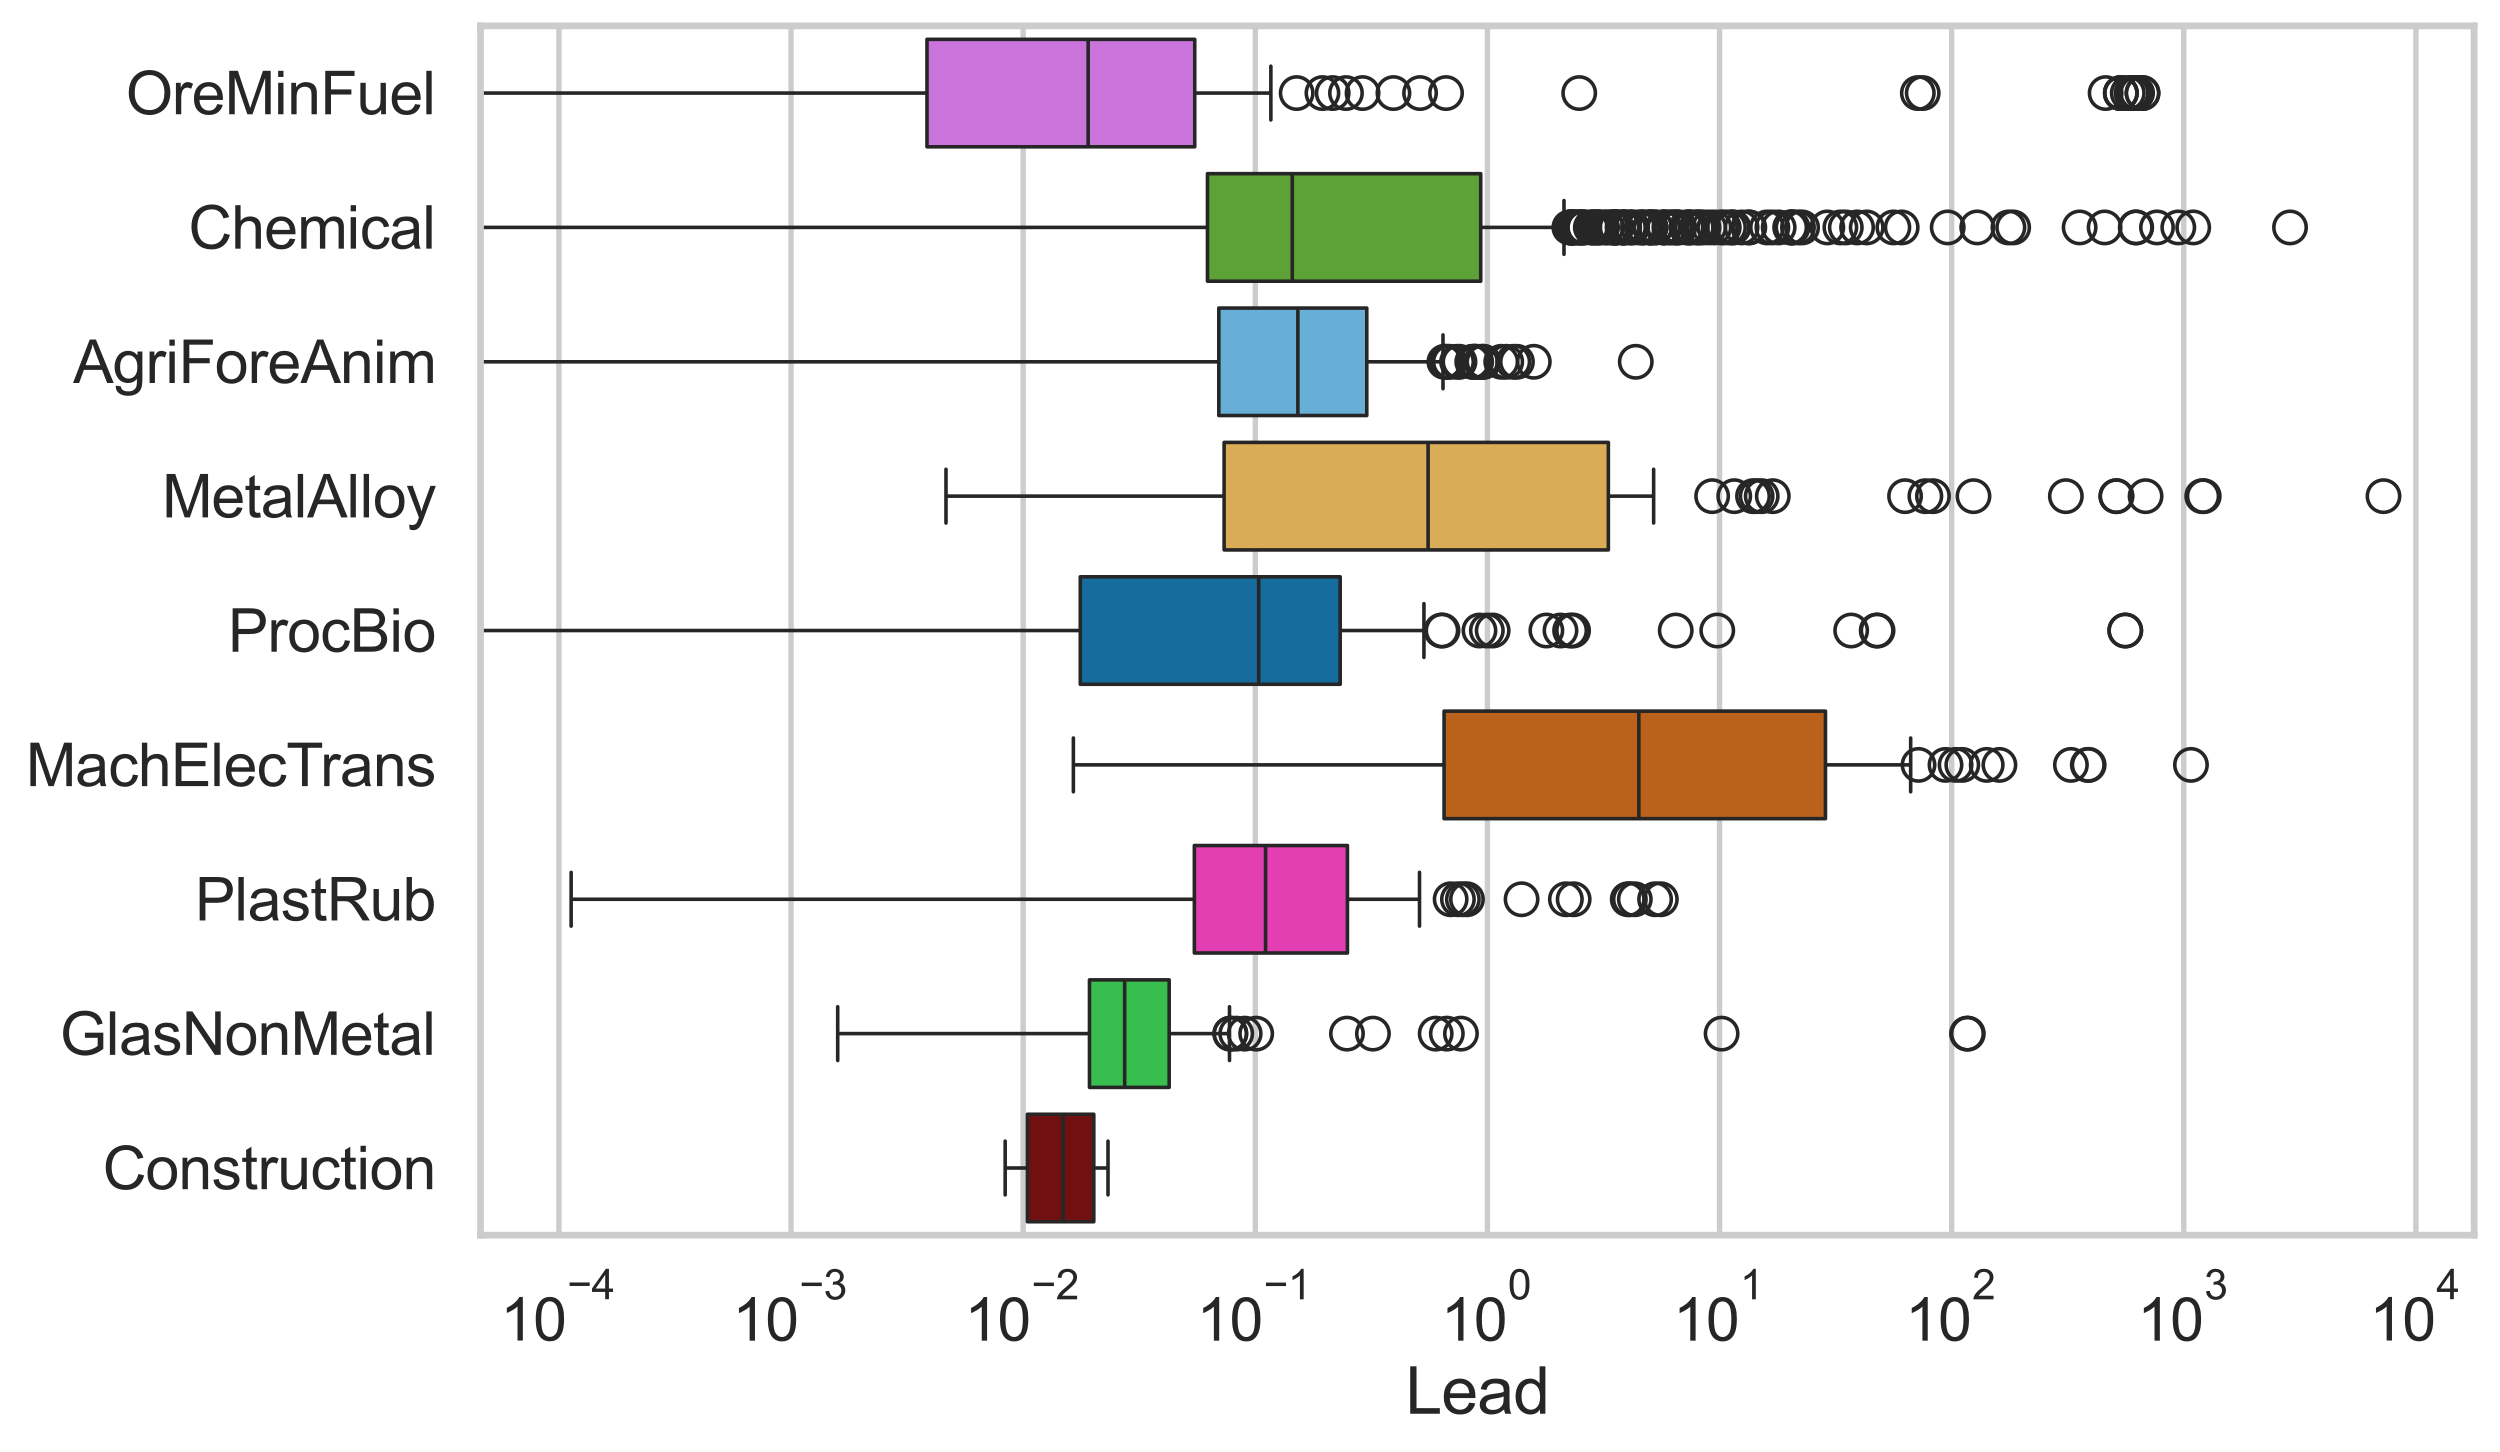 <?xml version="1.0" encoding="utf-8" standalone="no"?>
<!DOCTYPE svg PUBLIC "-//W3C//DTD SVG 1.1//EN"
  "http://www.w3.org/Graphics/SVG/1.1/DTD/svg11.dtd">
<svg xmlns:xlink="http://www.w3.org/1999/xlink" width="695.577pt" height="404.121pt" viewBox="0 0 695.577 404.121" xmlns="http://www.w3.org/2000/svg" version="1.1">
 <defs>
  <style type="text/css">*{stroke-linejoin: round; stroke-linecap: butt}</style>
 </defs>
 <g id="figure_1">
  <g id="patch_1">
   <path d="M 0 404.121 
L 695.577 404.121 
L 695.577 0 
L 0 0 
z
" style="fill: #ffffff"/>
  </g>
  <g id="axes_1">
   <g id="patch_2">
    <path d="M 133.697 343.665 
L 688.377 343.665 
L 688.377 7.2 
L 133.697 7.2 
z
" style="fill: #ffffff"/>
   </g>
   <g id="matplotlib.axis_1">
    <g id="xtick_1">
     <g id="line2d_1">
      <path d="M 155.511 343.665 
L 155.511 7.2 
" clip-path="url(#p572ec4cbad)" style="fill: none; stroke: #cccccc; stroke-width: 1.5; stroke-linecap: round"/>
     </g>
     <g id="text_1">
      <!-- $\mathdefault{10^{-4}}$ -->
      <g style="fill: #262626" transform="translate(139.176 373.015) scale(0.165 -0.165)">
       <defs>
        <path id="ArialMT-31" d="M 2384 0 
L 1822 0 
L 1822 3584 
Q 1619 3391 1289 3197 
Q 959 3003 697 2906 
L 697 3450 
Q 1169 3672 1522 3987 
Q 1875 4303 2022 4600 
L 2384 4600 
L 2384 0 
z
" transform="scale(0.016)"/>
        <path id="ArialMT-30" d="M 266 2259 
Q 266 3072 433 3567 
Q 600 4063 929 4331 
Q 1259 4600 1759 4600 
Q 2128 4600 2406 4451 
Q 2684 4303 2865 4023 
Q 3047 3744 3150 3342 
Q 3253 2941 3253 2259 
Q 3253 1453 3087 958 
Q 2922 463 2592 192 
Q 2263 -78 1759 -78 
Q 1097 -78 719 397 
Q 266 969 266 2259 
z
M 844 2259 
Q 844 1131 1108 757 
Q 1372 384 1759 384 
Q 2147 384 2411 759 
Q 2675 1134 2675 2259 
Q 2675 3391 2411 3762 
Q 2147 4134 1753 4134 
Q 1366 4134 1134 3806 
Q 844 3388 844 2259 
z
" transform="scale(0.016)"/>
        <path id="ArialMT-2212" d="M 3381 1997 
L 356 1997 
L 356 2522 
L 3381 2522 
L 3381 1997 
z
" transform="scale(0.016)"/>
        <path id="ArialMT-34" d="M 2069 0 
L 2069 1097 
L 81 1097 
L 81 1613 
L 2172 4581 
L 2631 4581 
L 2631 1613 
L 3250 1613 
L 3250 1097 
L 2631 1097 
L 2631 0 
L 2069 0 
z
M 2069 1613 
L 2069 3678 
L 634 1613 
L 2069 1613 
z
" transform="scale(0.016)"/>
       </defs>
       <use xlink:href="#ArialMT-31" transform="translate(0 0.202)"/>
       <use xlink:href="#ArialMT-30" transform="translate(55.615 0.202)"/>
       <use xlink:href="#ArialMT-2212" transform="translate(112.973 69.895) scale(0.7)"/>
       <use xlink:href="#ArialMT-34" transform="translate(153.852 69.895) scale(0.7)"/>
      </g>
     </g>
    </g>
    <g id="xtick_2">
     <g id="line2d_2">
      <path d="M 220.095 343.665 
L 220.095 7.2 
" clip-path="url(#p572ec4cbad)" style="fill: none; stroke: #cccccc; stroke-width: 1.5; stroke-linecap: round"/>
     </g>
     <g id="text_2">
      <!-- $\mathdefault{10^{-3}}$ -->
      <g style="fill: #262626" transform="translate(203.76 373.18) scale(0.165 -0.165)">
       <defs>
        <path id="ArialMT-33" d="M 269 1209 
L 831 1284 
Q 928 806 1161 595 
Q 1394 384 1728 384 
Q 2125 384 2398 659 
Q 2672 934 2672 1341 
Q 2672 1728 2419 1979 
Q 2166 2231 1775 2231 
Q 1616 2231 1378 2169 
L 1441 2663 
Q 1497 2656 1531 2656 
Q 1891 2656 2178 2843 
Q 2466 3031 2466 3422 
Q 2466 3731 2256 3934 
Q 2047 4138 1716 4138 
Q 1388 4138 1169 3931 
Q 950 3725 888 3313 
L 325 3413 
Q 428 3978 793 4289 
Q 1159 4600 1703 4600 
Q 2078 4600 2393 4439 
Q 2709 4278 2876 4000 
Q 3044 3722 3044 3409 
Q 3044 3113 2884 2869 
Q 2725 2625 2413 2481 
Q 2819 2388 3044 2092 
Q 3269 1797 3269 1353 
Q 3269 753 2831 336 
Q 2394 -81 1725 -81 
Q 1122 -81 723 278 
Q 325 638 269 1209 
z
" transform="scale(0.016)"/>
       </defs>
       <use xlink:href="#ArialMT-31" transform="translate(0 0.994)"/>
       <use xlink:href="#ArialMT-30" transform="translate(55.615 0.994)"/>
       <use xlink:href="#ArialMT-2212" transform="translate(112.973 70.688) scale(0.7)"/>
       <use xlink:href="#ArialMT-33" transform="translate(153.852 70.688) scale(0.7)"/>
      </g>
     </g>
    </g>
    <g id="xtick_3">
     <g id="line2d_3">
      <path d="M 284.678 343.665 
L 284.678 7.2 
" clip-path="url(#p572ec4cbad)" style="fill: none; stroke: #cccccc; stroke-width: 1.5; stroke-linecap: round"/>
     </g>
     <g id="text_3">
      <!-- $\mathdefault{10^{-2}}$ -->
      <g style="fill: #262626" transform="translate(268.343 373.18) scale(0.165 -0.165)">
       <defs>
        <path id="ArialMT-32" d="M 3222 541 
L 3222 0 
L 194 0 
Q 188 203 259 391 
Q 375 700 629 1000 
Q 884 1300 1366 1694 
Q 2113 2306 2375 2664 
Q 2638 3022 2638 3341 
Q 2638 3675 2398 3904 
Q 2159 4134 1775 4134 
Q 1369 4134 1125 3890 
Q 881 3647 878 3216 
L 300 3275 
Q 359 3922 746 4261 
Q 1134 4600 1788 4600 
Q 2447 4600 2831 4234 
Q 3216 3869 3216 3328 
Q 3216 3053 3103 2787 
Q 2991 2522 2730 2228 
Q 2469 1934 1863 1422 
Q 1356 997 1212 845 
Q 1069 694 975 541 
L 3222 541 
z
" transform="scale(0.016)"/>
       </defs>
       <use xlink:href="#ArialMT-31" transform="translate(0 0.994)"/>
       <use xlink:href="#ArialMT-30" transform="translate(55.615 0.994)"/>
       <use xlink:href="#ArialMT-2212" transform="translate(112.973 70.688) scale(0.7)"/>
       <use xlink:href="#ArialMT-32" transform="translate(153.852 70.688) scale(0.7)"/>
      </g>
     </g>
    </g>
    <g id="xtick_4">
     <g id="line2d_4">
      <path d="M 349.262 343.665 
L 349.262 7.2 
" clip-path="url(#p572ec4cbad)" style="fill: none; stroke: #cccccc; stroke-width: 1.5; stroke-linecap: round"/>
     </g>
     <g id="text_4">
      <!-- $\mathdefault{10^{-1}}$ -->
      <g style="fill: #262626" transform="translate(332.927 373.18) scale(0.165 -0.165)">
       <use xlink:href="#ArialMT-31" transform="translate(0 0.994)"/>
       <use xlink:href="#ArialMT-30" transform="translate(55.615 0.994)"/>
       <use xlink:href="#ArialMT-2212" transform="translate(112.973 70.688) scale(0.7)"/>
       <use xlink:href="#ArialMT-31" transform="translate(153.852 70.688) scale(0.7)"/>
      </g>
     </g>
    </g>
    <g id="xtick_5">
     <g id="line2d_5">
      <path d="M 413.845 343.665 
L 413.845 7.2 
" clip-path="url(#p572ec4cbad)" style="fill: none; stroke: #cccccc; stroke-width: 1.5; stroke-linecap: round"/>
     </g>
     <g id="text_5">
      <!-- $\mathdefault{10^{0}}$ -->
      <g style="fill: #262626" transform="translate(400.893 373.18) scale(0.165 -0.165)">
       <use xlink:href="#ArialMT-31" transform="translate(0 0.994)"/>
       <use xlink:href="#ArialMT-30" transform="translate(55.615 0.994)"/>
       <use xlink:href="#ArialMT-30" transform="translate(112.973 70.688) scale(0.7)"/>
      </g>
     </g>
    </g>
    <g id="xtick_6">
     <g id="line2d_6">
      <path d="M 478.429 343.665 
L 478.429 7.2 
" clip-path="url(#p572ec4cbad)" style="fill: none; stroke: #cccccc; stroke-width: 1.5; stroke-linecap: round"/>
     </g>
     <g id="text_6">
      <!-- $\mathdefault{10^{1}}$ -->
      <g style="fill: #262626" transform="translate(465.476 373.18) scale(0.165 -0.165)">
       <use xlink:href="#ArialMT-31" transform="translate(0 0.994)"/>
       <use xlink:href="#ArialMT-30" transform="translate(55.615 0.994)"/>
       <use xlink:href="#ArialMT-31" transform="translate(112.973 70.688) scale(0.7)"/>
      </g>
     </g>
    </g>
    <g id="xtick_7">
     <g id="line2d_7">
      <path d="M 543.013 343.665 
L 543.013 7.2 
" clip-path="url(#p572ec4cbad)" style="fill: none; stroke: #cccccc; stroke-width: 1.5; stroke-linecap: round"/>
     </g>
     <g id="text_7">
      <!-- $\mathdefault{10^{2}}$ -->
      <g style="fill: #262626" transform="translate(530.06 373.18) scale(0.165 -0.165)">
       <use xlink:href="#ArialMT-31" transform="translate(0 0.994)"/>
       <use xlink:href="#ArialMT-30" transform="translate(55.615 0.994)"/>
       <use xlink:href="#ArialMT-32" transform="translate(112.973 70.688) scale(0.7)"/>
      </g>
     </g>
    </g>
    <g id="xtick_8">
     <g id="line2d_8">
      <path d="M 607.596 343.665 
L 607.596 7.2 
" clip-path="url(#p572ec4cbad)" style="fill: none; stroke: #cccccc; stroke-width: 1.5; stroke-linecap: round"/>
     </g>
     <g id="text_8">
      <!-- $\mathdefault{10^{3}}$ -->
      <g style="fill: #262626" transform="translate(594.644 373.18) scale(0.165 -0.165)">
       <use xlink:href="#ArialMT-31" transform="translate(0 0.994)"/>
       <use xlink:href="#ArialMT-30" transform="translate(55.615 0.994)"/>
       <use xlink:href="#ArialMT-33" transform="translate(112.973 70.688) scale(0.7)"/>
      </g>
     </g>
    </g>
    <g id="xtick_9">
     <g id="line2d_9">
      <path d="M 672.18 343.665 
L 672.18 7.2 
" clip-path="url(#p572ec4cbad)" style="fill: none; stroke: #cccccc; stroke-width: 1.5; stroke-linecap: round"/>
     </g>
     <g id="text_9">
      <!-- $\mathdefault{10^{4}}$ -->
      <g style="fill: #262626" transform="translate(659.227 373.015) scale(0.165 -0.165)">
       <use xlink:href="#ArialMT-31" transform="translate(0 0.202)"/>
       <use xlink:href="#ArialMT-30" transform="translate(55.615 0.202)"/>
       <use xlink:href="#ArialMT-34" transform="translate(112.973 69.895) scale(0.7)"/>
      </g>
     </g>
    </g>
    <g id="xtick_10"/>
    <g id="xtick_11"/>
    <g id="xtick_12"/>
    <g id="xtick_13"/>
    <g id="xtick_14"/>
    <g id="xtick_15"/>
    <g id="xtick_16"/>
    <g id="xtick_17"/>
    <g id="xtick_18"/>
    <g id="xtick_19"/>
    <g id="xtick_20"/>
    <g id="xtick_21"/>
    <g id="xtick_22"/>
    <g id="xtick_23"/>
    <g id="xtick_24"/>
    <g id="xtick_25"/>
    <g id="xtick_26"/>
    <g id="xtick_27"/>
    <g id="xtick_28"/>
    <g id="xtick_29"/>
    <g id="xtick_30"/>
    <g id="xtick_31"/>
    <g id="xtick_32"/>
    <g id="xtick_33"/>
    <g id="xtick_34"/>
    <g id="xtick_35"/>
    <g id="xtick_36"/>
    <g id="xtick_37"/>
    <g id="xtick_38"/>
    <g id="xtick_39"/>
    <g id="xtick_40"/>
    <g id="xtick_41"/>
    <g id="xtick_42"/>
    <g id="xtick_43"/>
    <g id="xtick_44"/>
    <g id="xtick_45"/>
    <g id="xtick_46"/>
    <g id="xtick_47"/>
    <g id="xtick_48"/>
    <g id="xtick_49"/>
    <g id="xtick_50"/>
    <g id="xtick_51"/>
    <g id="xtick_52"/>
    <g id="xtick_53"/>
    <g id="xtick_54"/>
    <g id="xtick_55"/>
    <g id="xtick_56"/>
    <g id="xtick_57"/>
    <g id="xtick_58"/>
    <g id="xtick_59"/>
    <g id="xtick_60"/>
    <g id="xtick_61"/>
    <g id="xtick_62"/>
    <g id="xtick_63"/>
    <g id="xtick_64"/>
    <g id="xtick_65"/>
    <g id="xtick_66"/>
    <g id="xtick_67"/>
    <g id="xtick_68"/>
    <g id="xtick_69"/>
    <g id="xtick_70"/>
    <g id="xtick_71"/>
    <g id="xtick_72"/>
    <g id="xtick_73"/>
    <g id="xtick_74"/>
    <g id="xtick_75"/>
    <g id="xtick_76"/>
    <g id="xtick_77"/>
    <g id="xtick_78"/>
    <g id="text_10">
     <!-- Lead -->
     <g style="fill: #262626" transform="translate(391.018 393.344) scale(0.18 -0.18)">
      <defs>
       <path id="ArialMT-4c" d="M 469 0 
L 469 4581 
L 1075 4581 
L 1075 541 
L 3331 541 
L 3331 0 
L 469 0 
z
" transform="scale(0.016)"/>
       <path id="ArialMT-65" d="M 2694 1069 
L 3275 997 
Q 3138 488 2766 206 
Q 2394 -75 1816 -75 
Q 1088 -75 661 373 
Q 234 822 234 1631 
Q 234 2469 665 2931 
Q 1097 3394 1784 3394 
Q 2450 3394 2872 2941 
Q 3294 2488 3294 1666 
Q 3294 1616 3291 1516 
L 816 1516 
Q 847 969 1125 678 
Q 1403 388 1819 388 
Q 2128 388 2347 550 
Q 2566 713 2694 1069 
z
M 847 1978 
L 2700 1978 
Q 2663 2397 2488 2606 
Q 2219 2931 1791 2931 
Q 1403 2931 1139 2672 
Q 875 2413 847 1978 
z
" transform="scale(0.016)"/>
       <path id="ArialMT-61" d="M 2588 409 
Q 2275 144 1986 34 
Q 1697 -75 1366 -75 
Q 819 -75 525 192 
Q 231 459 231 875 
Q 231 1119 342 1320 
Q 453 1522 633 1644 
Q 813 1766 1038 1828 
Q 1203 1872 1538 1913 
Q 2219 1994 2541 2106 
Q 2544 2222 2544 2253 
Q 2544 2597 2384 2738 
Q 2169 2928 1744 2928 
Q 1347 2928 1158 2789 
Q 969 2650 878 2297 
L 328 2372 
Q 403 2725 575 2942 
Q 747 3159 1072 3276 
Q 1397 3394 1825 3394 
Q 2250 3394 2515 3294 
Q 2781 3194 2906 3042 
Q 3031 2891 3081 2659 
Q 3109 2516 3109 2141 
L 3109 1391 
Q 3109 606 3145 398 
Q 3181 191 3288 0 
L 2700 0 
Q 2613 175 2588 409 
z
M 2541 1666 
Q 2234 1541 1622 1453 
Q 1275 1403 1131 1340 
Q 988 1278 909 1158 
Q 831 1038 831 891 
Q 831 666 1001 516 
Q 1172 366 1500 366 
Q 1825 366 2078 508 
Q 2331 650 2450 897 
Q 2541 1088 2541 1459 
L 2541 1666 
z
" transform="scale(0.016)"/>
       <path id="ArialMT-64" d="M 2575 0 
L 2575 419 
Q 2259 -75 1647 -75 
Q 1250 -75 917 144 
Q 584 363 401 755 
Q 219 1147 219 1656 
Q 219 2153 384 2558 
Q 550 2963 881 3178 
Q 1213 3394 1622 3394 
Q 1922 3394 2156 3267 
Q 2391 3141 2538 2938 
L 2538 4581 
L 3097 4581 
L 3097 0 
L 2575 0 
z
M 797 1656 
Q 797 1019 1065 703 
Q 1334 388 1700 388 
Q 2069 388 2326 689 
Q 2584 991 2584 1609 
Q 2584 2291 2321 2609 
Q 2059 2928 1675 2928 
Q 1300 2928 1048 2622 
Q 797 2316 797 1656 
z
" transform="scale(0.016)"/>
      </defs>
      <use xlink:href="#ArialMT-4c"/>
      <use xlink:href="#ArialMT-65" transform="translate(55.615 0)"/>
      <use xlink:href="#ArialMT-61" transform="translate(111.23 0)"/>
      <use xlink:href="#ArialMT-64" transform="translate(166.846 0)"/>
     </g>
    </g>
   </g>
   <g id="matplotlib.axis_2">
    <g id="ytick_1">
     <g id="text_11">
      <!-- OreMinFuel -->
      <g style="fill: #262626" transform="translate(35.013 31.798) scale(0.165 -0.165)">
       <defs>
        <path id="ArialMT-4f" d="M 309 2231 
Q 309 3372 921 4017 
Q 1534 4663 2503 4663 
Q 3138 4663 3647 4359 
Q 4156 4056 4423 3514 
Q 4691 2972 4691 2284 
Q 4691 1588 4409 1038 
Q 4128 488 3612 205 
Q 3097 -78 2500 -78 
Q 1853 -78 1343 234 
Q 834 547 571 1087 
Q 309 1628 309 2231 
z
M 934 2222 
Q 934 1394 1379 917 
Q 1825 441 2497 441 
Q 3181 441 3623 922 
Q 4066 1403 4066 2288 
Q 4066 2847 3877 3264 
Q 3688 3681 3323 3911 
Q 2959 4141 2506 4141 
Q 1863 4141 1398 3698 
Q 934 3256 934 2222 
z
" transform="scale(0.016)"/>
        <path id="ArialMT-72" d="M 416 0 
L 416 3319 
L 922 3319 
L 922 2816 
Q 1116 3169 1280 3281 
Q 1444 3394 1641 3394 
Q 1925 3394 2219 3213 
L 2025 2691 
Q 1819 2813 1613 2813 
Q 1428 2813 1281 2702 
Q 1134 2591 1072 2394 
Q 978 2094 978 1738 
L 978 0 
L 416 0 
z
" transform="scale(0.016)"/>
        <path id="ArialMT-4d" d="M 475 0 
L 475 4581 
L 1388 4581 
L 2472 1338 
Q 2622 884 2691 659 
Q 2769 909 2934 1394 
L 4031 4581 
L 4847 4581 
L 4847 0 
L 4263 0 
L 4263 3834 
L 2931 0 
L 2384 0 
L 1059 3900 
L 1059 0 
L 475 0 
z
" transform="scale(0.016)"/>
        <path id="ArialMT-69" d="M 425 3934 
L 425 4581 
L 988 4581 
L 988 3934 
L 425 3934 
z
M 425 0 
L 425 3319 
L 988 3319 
L 988 0 
L 425 0 
z
" transform="scale(0.016)"/>
        <path id="ArialMT-6e" d="M 422 0 
L 422 3319 
L 928 3319 
L 928 2847 
Q 1294 3394 1984 3394 
Q 2284 3394 2536 3286 
Q 2788 3178 2913 3003 
Q 3038 2828 3088 2588 
Q 3119 2431 3119 2041 
L 3119 0 
L 2556 0 
L 2556 2019 
Q 2556 2363 2490 2533 
Q 2425 2703 2258 2804 
Q 2091 2906 1866 2906 
Q 1506 2906 1245 2678 
Q 984 2450 984 1813 
L 984 0 
L 422 0 
z
" transform="scale(0.016)"/>
        <path id="ArialMT-46" d="M 525 0 
L 525 4581 
L 3616 4581 
L 3616 4041 
L 1131 4041 
L 1131 2622 
L 3281 2622 
L 3281 2081 
L 1131 2081 
L 1131 0 
L 525 0 
z
" transform="scale(0.016)"/>
        <path id="ArialMT-75" d="M 2597 0 
L 2597 488 
Q 2209 -75 1544 -75 
Q 1250 -75 995 37 
Q 741 150 617 320 
Q 494 491 444 738 
Q 409 903 409 1263 
L 409 3319 
L 972 3319 
L 972 1478 
Q 972 1038 1006 884 
Q 1059 663 1231 536 
Q 1403 409 1656 409 
Q 1909 409 2131 539 
Q 2353 669 2445 892 
Q 2538 1116 2538 1541 
L 2538 3319 
L 3100 3319 
L 3100 0 
L 2597 0 
z
" transform="scale(0.016)"/>
        <path id="ArialMT-6c" d="M 409 0 
L 409 4581 
L 972 4581 
L 972 0 
L 409 0 
z
" transform="scale(0.016)"/>
       </defs>
       <use xlink:href="#ArialMT-4f"/>
       <use xlink:href="#ArialMT-72" transform="translate(77.783 0)"/>
       <use xlink:href="#ArialMT-65" transform="translate(111.084 0)"/>
       <use xlink:href="#ArialMT-4d" transform="translate(166.699 0)"/>
       <use xlink:href="#ArialMT-69" transform="translate(250 0)"/>
       <use xlink:href="#ArialMT-6e" transform="translate(272.217 0)"/>
       <use xlink:href="#ArialMT-46" transform="translate(327.832 0)"/>
       <use xlink:href="#ArialMT-75" transform="translate(388.916 0)"/>
       <use xlink:href="#ArialMT-65" transform="translate(444.531 0)"/>
       <use xlink:href="#ArialMT-6c" transform="translate(500.146 0)"/>
      </g>
     </g>
    </g>
    <g id="ytick_2">
     <g id="text_12">
      <!-- Chemical -->
      <g style="fill: #262626" transform="translate(52.428 69.183) scale(0.165 -0.165)">
       <defs>
        <path id="ArialMT-43" d="M 3763 1606 
L 4369 1453 
Q 4178 706 3683 314 
Q 3188 -78 2472 -78 
Q 1731 -78 1267 223 
Q 803 525 561 1097 
Q 319 1669 319 2325 
Q 319 3041 592 3573 
Q 866 4106 1370 4382 
Q 1875 4659 2481 4659 
Q 3169 4659 3637 4309 
Q 4106 3959 4291 3325 
L 3694 3184 
Q 3534 3684 3231 3912 
Q 2928 4141 2469 4141 
Q 1941 4141 1586 3887 
Q 1231 3634 1087 3207 
Q 944 2781 944 2328 
Q 944 1744 1114 1308 
Q 1284 872 1643 656 
Q 2003 441 2422 441 
Q 2931 441 3284 734 
Q 3638 1028 3763 1606 
z
" transform="scale(0.016)"/>
        <path id="ArialMT-68" d="M 422 0 
L 422 4581 
L 984 4581 
L 984 2938 
Q 1378 3394 1978 3394 
Q 2347 3394 2619 3248 
Q 2891 3103 3008 2847 
Q 3125 2591 3125 2103 
L 3125 0 
L 2563 0 
L 2563 2103 
Q 2563 2525 2380 2717 
Q 2197 2909 1863 2909 
Q 1613 2909 1392 2779 
Q 1172 2650 1078 2428 
Q 984 2206 984 1816 
L 984 0 
L 422 0 
z
" transform="scale(0.016)"/>
        <path id="ArialMT-6d" d="M 422 0 
L 422 3319 
L 925 3319 
L 925 2853 
Q 1081 3097 1340 3245 
Q 1600 3394 1931 3394 
Q 2300 3394 2536 3241 
Q 2772 3088 2869 2813 
Q 3263 3394 3894 3394 
Q 4388 3394 4653 3120 
Q 4919 2847 4919 2278 
L 4919 0 
L 4359 0 
L 4359 2091 
Q 4359 2428 4304 2576 
Q 4250 2725 4106 2815 
Q 3963 2906 3769 2906 
Q 3419 2906 3187 2673 
Q 2956 2441 2956 1928 
L 2956 0 
L 2394 0 
L 2394 2156 
Q 2394 2531 2256 2718 
Q 2119 2906 1806 2906 
Q 1569 2906 1367 2781 
Q 1166 2656 1075 2415 
Q 984 2175 984 1722 
L 984 0 
L 422 0 
z
" transform="scale(0.016)"/>
        <path id="ArialMT-63" d="M 2588 1216 
L 3141 1144 
Q 3050 572 2676 248 
Q 2303 -75 1759 -75 
Q 1078 -75 664 370 
Q 250 816 250 1647 
Q 250 2184 428 2587 
Q 606 2991 970 3192 
Q 1334 3394 1763 3394 
Q 2303 3394 2647 3120 
Q 2991 2847 3088 2344 
L 2541 2259 
Q 2463 2594 2264 2762 
Q 2066 2931 1784 2931 
Q 1359 2931 1093 2626 
Q 828 2322 828 1663 
Q 828 994 1084 691 
Q 1341 388 1753 388 
Q 2084 388 2306 591 
Q 2528 794 2588 1216 
z
" transform="scale(0.016)"/>
       </defs>
       <use xlink:href="#ArialMT-43"/>
       <use xlink:href="#ArialMT-68" transform="translate(72.217 0)"/>
       <use xlink:href="#ArialMT-65" transform="translate(127.832 0)"/>
       <use xlink:href="#ArialMT-6d" transform="translate(183.447 0)"/>
       <use xlink:href="#ArialMT-69" transform="translate(266.748 0)"/>
       <use xlink:href="#ArialMT-63" transform="translate(288.965 0)"/>
       <use xlink:href="#ArialMT-61" transform="translate(338.965 0)"/>
       <use xlink:href="#ArialMT-6c" transform="translate(394.58 0)"/>
      </g>
     </g>
    </g>
    <g id="ytick_3">
     <g id="text_13">
      <!-- AgriForeAnim -->
      <g style="fill: #262626" transform="translate(20.341 106.568) scale(0.165 -0.165)">
       <defs>
        <path id="ArialMT-41" d="M -9 0 
L 1750 4581 
L 2403 4581 
L 4278 0 
L 3588 0 
L 3053 1388 
L 1138 1388 
L 634 0 
L -9 0 
z
M 1313 1881 
L 2866 1881 
L 2388 3150 
Q 2169 3728 2063 4100 
Q 1975 3659 1816 3225 
L 1313 1881 
z
" transform="scale(0.016)"/>
        <path id="ArialMT-67" d="M 319 -275 
L 866 -356 
Q 900 -609 1056 -725 
Q 1266 -881 1628 -881 
Q 2019 -881 2231 -725 
Q 2444 -569 2519 -288 
Q 2563 -116 2559 434 
Q 2191 0 1641 0 
Q 956 0 581 494 
Q 206 988 206 1678 
Q 206 2153 378 2554 
Q 550 2956 876 3175 
Q 1203 3394 1644 3394 
Q 2231 3394 2613 2919 
L 2613 3319 
L 3131 3319 
L 3131 450 
Q 3131 -325 2973 -648 
Q 2816 -972 2473 -1159 
Q 2131 -1347 1631 -1347 
Q 1038 -1347 672 -1080 
Q 306 -813 319 -275 
z
M 784 1719 
Q 784 1066 1043 766 
Q 1303 466 1694 466 
Q 2081 466 2343 764 
Q 2606 1063 2606 1700 
Q 2606 2309 2336 2618 
Q 2066 2928 1684 2928 
Q 1309 2928 1046 2623 
Q 784 2319 784 1719 
z
" transform="scale(0.016)"/>
        <path id="ArialMT-6f" d="M 213 1659 
Q 213 2581 725 3025 
Q 1153 3394 1769 3394 
Q 2453 3394 2887 2945 
Q 3322 2497 3322 1706 
Q 3322 1066 3130 698 
Q 2938 331 2570 128 
Q 2203 -75 1769 -75 
Q 1072 -75 642 372 
Q 213 819 213 1659 
z
M 791 1659 
Q 791 1022 1069 705 
Q 1347 388 1769 388 
Q 2188 388 2466 706 
Q 2744 1025 2744 1678 
Q 2744 2294 2464 2611 
Q 2184 2928 1769 2928 
Q 1347 2928 1069 2612 
Q 791 2297 791 1659 
z
" transform="scale(0.016)"/>
       </defs>
       <use xlink:href="#ArialMT-41"/>
       <use xlink:href="#ArialMT-67" transform="translate(66.699 0)"/>
       <use xlink:href="#ArialMT-72" transform="translate(122.314 0)"/>
       <use xlink:href="#ArialMT-69" transform="translate(155.615 0)"/>
       <use xlink:href="#ArialMT-46" transform="translate(177.832 0)"/>
       <use xlink:href="#ArialMT-6f" transform="translate(238.916 0)"/>
       <use xlink:href="#ArialMT-72" transform="translate(294.531 0)"/>
       <use xlink:href="#ArialMT-65" transform="translate(327.832 0)"/>
       <use xlink:href="#ArialMT-41" transform="translate(383.447 0)"/>
       <use xlink:href="#ArialMT-6e" transform="translate(450.146 0)"/>
       <use xlink:href="#ArialMT-69" transform="translate(505.762 0)"/>
       <use xlink:href="#ArialMT-6d" transform="translate(527.979 0)"/>
      </g>
     </g>
    </g>
    <g id="ytick_4">
     <g id="text_14">
      <!-- MetalAlloy -->
      <g style="fill: #262626" transform="translate(45.088 143.953) scale(0.165 -0.165)">
       <defs>
        <path id="ArialMT-74" d="M 1650 503 
L 1731 6 
Q 1494 -44 1306 -44 
Q 1000 -44 831 53 
Q 663 150 594 308 
Q 525 466 525 972 
L 525 2881 
L 113 2881 
L 113 3319 
L 525 3319 
L 525 4141 
L 1084 4478 
L 1084 3319 
L 1650 3319 
L 1650 2881 
L 1084 2881 
L 1084 941 
Q 1084 700 1114 631 
Q 1144 563 1211 522 
Q 1278 481 1403 481 
Q 1497 481 1650 503 
z
" transform="scale(0.016)"/>
        <path id="ArialMT-79" d="M 397 -1278 
L 334 -750 
Q 519 -800 656 -800 
Q 844 -800 956 -737 
Q 1069 -675 1141 -563 
Q 1194 -478 1313 -144 
Q 1328 -97 1363 -6 
L 103 3319 
L 709 3319 
L 1400 1397 
Q 1534 1031 1641 628 
Q 1738 1016 1872 1384 
L 2581 3319 
L 3144 3319 
L 1881 -56 
Q 1678 -603 1566 -809 
Q 1416 -1088 1222 -1217 
Q 1028 -1347 759 -1347 
Q 597 -1347 397 -1278 
z
" transform="scale(0.016)"/>
       </defs>
       <use xlink:href="#ArialMT-4d"/>
       <use xlink:href="#ArialMT-65" transform="translate(83.301 0)"/>
       <use xlink:href="#ArialMT-74" transform="translate(138.916 0)"/>
       <use xlink:href="#ArialMT-61" transform="translate(166.699 0)"/>
       <use xlink:href="#ArialMT-6c" transform="translate(222.314 0)"/>
       <use xlink:href="#ArialMT-41" transform="translate(244.531 0)"/>
       <use xlink:href="#ArialMT-6c" transform="translate(311.23 0)"/>
       <use xlink:href="#ArialMT-6c" transform="translate(333.447 0)"/>
       <use xlink:href="#ArialMT-6f" transform="translate(355.664 0)"/>
       <use xlink:href="#ArialMT-79" transform="translate(411.279 0)"/>
      </g>
     </g>
    </g>
    <g id="ytick_5">
     <g id="text_15">
      <!-- ProcBio -->
      <g style="fill: #262626" transform="translate(63.424 181.337) scale(0.165 -0.165)">
       <defs>
        <path id="ArialMT-50" d="M 494 0 
L 494 4581 
L 2222 4581 
Q 2678 4581 2919 4538 
Q 3256 4481 3484 4323 
Q 3713 4166 3852 3881 
Q 3991 3597 3991 3256 
Q 3991 2672 3619 2267 
Q 3247 1863 2275 1863 
L 1100 1863 
L 1100 0 
L 494 0 
z
M 1100 2403 
L 2284 2403 
Q 2872 2403 3119 2622 
Q 3366 2841 3366 3238 
Q 3366 3525 3220 3729 
Q 3075 3934 2838 4000 
Q 2684 4041 2272 4041 
L 1100 4041 
L 1100 2403 
z
" transform="scale(0.016)"/>
        <path id="ArialMT-42" d="M 469 0 
L 469 4581 
L 2188 4581 
Q 2713 4581 3030 4442 
Q 3347 4303 3526 4014 
Q 3706 3725 3706 3409 
Q 3706 3116 3547 2856 
Q 3388 2597 3066 2438 
Q 3481 2316 3704 2022 
Q 3928 1728 3928 1328 
Q 3928 1006 3792 729 
Q 3656 453 3456 303 
Q 3256 153 2954 76 
Q 2653 0 2216 0 
L 469 0 
z
M 1075 2656 
L 2066 2656 
Q 2469 2656 2644 2709 
Q 2875 2778 2992 2937 
Q 3109 3097 3109 3338 
Q 3109 3566 3000 3739 
Q 2891 3913 2687 3977 
Q 2484 4041 1991 4041 
L 1075 4041 
L 1075 2656 
z
M 1075 541 
L 2216 541 
Q 2509 541 2628 563 
Q 2838 600 2978 687 
Q 3119 775 3209 942 
Q 3300 1109 3300 1328 
Q 3300 1584 3169 1773 
Q 3038 1963 2805 2039 
Q 2572 2116 2134 2116 
L 1075 2116 
L 1075 541 
z
" transform="scale(0.016)"/>
       </defs>
       <use xlink:href="#ArialMT-50"/>
       <use xlink:href="#ArialMT-72" transform="translate(66.699 0)"/>
       <use xlink:href="#ArialMT-6f" transform="translate(100 0)"/>
       <use xlink:href="#ArialMT-63" transform="translate(155.615 0)"/>
       <use xlink:href="#ArialMT-42" transform="translate(205.615 0)"/>
       <use xlink:href="#ArialMT-69" transform="translate(272.314 0)"/>
       <use xlink:href="#ArialMT-6f" transform="translate(294.531 0)"/>
      </g>
     </g>
    </g>
    <g id="ytick_6">
     <g id="text_16">
      <!-- MachElecTrans -->
      <g style="fill: #262626" transform="translate(7.2 218.722) scale(0.165 -0.165)">
       <defs>
        <path id="ArialMT-45" d="M 506 0 
L 506 4581 
L 3819 4581 
L 3819 4041 
L 1113 4041 
L 1113 2638 
L 3647 2638 
L 3647 2100 
L 1113 2100 
L 1113 541 
L 3925 541 
L 3925 0 
L 506 0 
z
" transform="scale(0.016)"/>
        <path id="ArialMT-54" d="M 1659 0 
L 1659 4041 
L 150 4041 
L 150 4581 
L 3781 4581 
L 3781 4041 
L 2266 4041 
L 2266 0 
L 1659 0 
z
" transform="scale(0.016)"/>
        <path id="ArialMT-73" d="M 197 991 
L 753 1078 
Q 800 744 1014 566 
Q 1228 388 1613 388 
Q 2000 388 2187 545 
Q 2375 703 2375 916 
Q 2375 1106 2209 1216 
Q 2094 1291 1634 1406 
Q 1016 1563 777 1677 
Q 538 1791 414 1992 
Q 291 2194 291 2438 
Q 291 2659 392 2848 
Q 494 3038 669 3163 
Q 800 3259 1026 3326 
Q 1253 3394 1513 3394 
Q 1903 3394 2198 3281 
Q 2494 3169 2634 2976 
Q 2775 2784 2828 2463 
L 2278 2388 
Q 2241 2644 2061 2787 
Q 1881 2931 1553 2931 
Q 1166 2931 1000 2803 
Q 834 2675 834 2503 
Q 834 2394 903 2306 
Q 972 2216 1119 2156 
Q 1203 2125 1616 2013 
Q 2213 1853 2448 1751 
Q 2684 1650 2818 1456 
Q 2953 1263 2953 975 
Q 2953 694 2789 445 
Q 2625 197 2315 61 
Q 2006 -75 1616 -75 
Q 969 -75 630 194 
Q 291 463 197 991 
z
" transform="scale(0.016)"/>
       </defs>
       <use xlink:href="#ArialMT-4d"/>
       <use xlink:href="#ArialMT-61" transform="translate(83.301 0)"/>
       <use xlink:href="#ArialMT-63" transform="translate(138.916 0)"/>
       <use xlink:href="#ArialMT-68" transform="translate(188.916 0)"/>
       <use xlink:href="#ArialMT-45" transform="translate(244.531 0)"/>
       <use xlink:href="#ArialMT-6c" transform="translate(311.23 0)"/>
       <use xlink:href="#ArialMT-65" transform="translate(333.447 0)"/>
       <use xlink:href="#ArialMT-63" transform="translate(389.062 0)"/>
       <use xlink:href="#ArialMT-54" transform="translate(439.062 0)"/>
       <use xlink:href="#ArialMT-72" transform="translate(496.396 0)"/>
       <use xlink:href="#ArialMT-61" transform="translate(529.697 0)"/>
       <use xlink:href="#ArialMT-6e" transform="translate(585.312 0)"/>
       <use xlink:href="#ArialMT-73" transform="translate(640.928 0)"/>
      </g>
     </g>
    </g>
    <g id="ytick_7">
     <g id="text_17">
      <!-- PlastRub -->
      <g style="fill: #262626" transform="translate(54.248 256.107) scale(0.165 -0.165)">
       <defs>
        <path id="ArialMT-52" d="M 503 0 
L 503 4581 
L 2534 4581 
Q 3147 4581 3465 4457 
Q 3784 4334 3975 4021 
Q 4166 3709 4166 3331 
Q 4166 2844 3850 2509 
Q 3534 2175 2875 2084 
Q 3116 1969 3241 1856 
Q 3506 1613 3744 1247 
L 4541 0 
L 3778 0 
L 3172 953 
Q 2906 1366 2734 1584 
Q 2563 1803 2427 1890 
Q 2291 1978 2150 2013 
Q 2047 2034 1813 2034 
L 1109 2034 
L 1109 0 
L 503 0 
z
M 1109 2559 
L 2413 2559 
Q 2828 2559 3062 2645 
Q 3297 2731 3419 2920 
Q 3541 3109 3541 3331 
Q 3541 3656 3305 3865 
Q 3069 4075 2559 4075 
L 1109 4075 
L 1109 2559 
z
" transform="scale(0.016)"/>
        <path id="ArialMT-62" d="M 941 0 
L 419 0 
L 419 4581 
L 981 4581 
L 981 2947 
Q 1338 3394 1891 3394 
Q 2197 3394 2470 3270 
Q 2744 3147 2920 2923 
Q 3097 2700 3197 2384 
Q 3297 2069 3297 1709 
Q 3297 856 2875 390 
Q 2453 -75 1863 -75 
Q 1275 -75 941 416 
L 941 0 
z
M 934 1684 
Q 934 1088 1097 822 
Q 1363 388 1816 388 
Q 2184 388 2453 708 
Q 2722 1028 2722 1663 
Q 2722 2313 2464 2622 
Q 2206 2931 1841 2931 
Q 1472 2931 1203 2611 
Q 934 2291 934 1684 
z
" transform="scale(0.016)"/>
       </defs>
       <use xlink:href="#ArialMT-50"/>
       <use xlink:href="#ArialMT-6c" transform="translate(66.699 0)"/>
       <use xlink:href="#ArialMT-61" transform="translate(88.916 0)"/>
       <use xlink:href="#ArialMT-73" transform="translate(144.531 0)"/>
       <use xlink:href="#ArialMT-74" transform="translate(194.531 0)"/>
       <use xlink:href="#ArialMT-52" transform="translate(222.314 0)"/>
       <use xlink:href="#ArialMT-75" transform="translate(294.531 0)"/>
       <use xlink:href="#ArialMT-62" transform="translate(350.146 0)"/>
      </g>
     </g>
    </g>
    <g id="ytick_8">
     <g id="text_18">
      <!-- GlasNonMetal -->
      <g style="fill: #262626" transform="translate(16.659 293.492) scale(0.165 -0.165)">
       <defs>
        <path id="ArialMT-47" d="M 2638 1797 
L 2638 2334 
L 4578 2338 
L 4578 638 
Q 4131 281 3656 101 
Q 3181 -78 2681 -78 
Q 2006 -78 1454 211 
Q 903 500 622 1047 
Q 341 1594 341 2269 
Q 341 2938 620 3517 
Q 900 4097 1425 4378 
Q 1950 4659 2634 4659 
Q 3131 4659 3532 4498 
Q 3934 4338 4162 4050 
Q 4391 3763 4509 3300 
L 3963 3150 
Q 3859 3500 3706 3700 
Q 3553 3900 3268 4020 
Q 2984 4141 2638 4141 
Q 2222 4141 1919 4014 
Q 1616 3888 1430 3681 
Q 1244 3475 1141 3228 
Q 966 2803 966 2306 
Q 966 1694 1177 1281 
Q 1388 869 1791 669 
Q 2194 469 2647 469 
Q 3041 469 3416 620 
Q 3791 772 3984 944 
L 3984 1797 
L 2638 1797 
z
" transform="scale(0.016)"/>
        <path id="ArialMT-4e" d="M 488 0 
L 488 4581 
L 1109 4581 
L 3516 984 
L 3516 4581 
L 4097 4581 
L 4097 0 
L 3475 0 
L 1069 3600 
L 1069 0 
L 488 0 
z
" transform="scale(0.016)"/>
       </defs>
       <use xlink:href="#ArialMT-47"/>
       <use xlink:href="#ArialMT-6c" transform="translate(77.783 0)"/>
       <use xlink:href="#ArialMT-61" transform="translate(100 0)"/>
       <use xlink:href="#ArialMT-73" transform="translate(155.615 0)"/>
       <use xlink:href="#ArialMT-4e" transform="translate(205.615 0)"/>
       <use xlink:href="#ArialMT-6f" transform="translate(277.832 0)"/>
       <use xlink:href="#ArialMT-6e" transform="translate(333.447 0)"/>
       <use xlink:href="#ArialMT-4d" transform="translate(389.062 0)"/>
       <use xlink:href="#ArialMT-65" transform="translate(472.363 0)"/>
       <use xlink:href="#ArialMT-74" transform="translate(527.979 0)"/>
       <use xlink:href="#ArialMT-61" transform="translate(555.762 0)"/>
       <use xlink:href="#ArialMT-6c" transform="translate(611.377 0)"/>
      </g>
     </g>
    </g>
    <g id="ytick_9">
     <g id="text_19">
      <!-- Construction -->
      <g style="fill: #262626" transform="translate(28.575 330.877) scale(0.165 -0.165)">
       <use xlink:href="#ArialMT-43"/>
       <use xlink:href="#ArialMT-6f" transform="translate(72.217 0)"/>
       <use xlink:href="#ArialMT-6e" transform="translate(127.832 0)"/>
       <use xlink:href="#ArialMT-73" transform="translate(183.447 0)"/>
       <use xlink:href="#ArialMT-74" transform="translate(233.447 0)"/>
       <use xlink:href="#ArialMT-72" transform="translate(261.23 0)"/>
       <use xlink:href="#ArialMT-75" transform="translate(294.531 0)"/>
       <use xlink:href="#ArialMT-63" transform="translate(350.146 0)"/>
       <use xlink:href="#ArialMT-74" transform="translate(400.146 0)"/>
       <use xlink:href="#ArialMT-69" transform="translate(427.93 0)"/>
       <use xlink:href="#ArialMT-6f" transform="translate(450.146 0)"/>
       <use xlink:href="#ArialMT-6e" transform="translate(505.762 0)"/>
      </g>
     </g>
    </g>
   </g>
   <g id="patch_3">
    <path d="M 257.919 10.938 
L 257.919 40.846 
L 332.415 40.846 
L 332.415 10.938 
L 257.919 10.938 
z
" clip-path="url(#p572ec4cbad)" style="fill: #ca74db; stroke: #262626; stroke-linejoin: miter"/>
   </g>
   <g id="line2d_10">
    <path d="M 257.919 25.892 
L -1 25.892 
" clip-path="url(#p572ec4cbad)" style="fill: none; stroke: #262626"/>
   </g>
   <g id="line2d_11">
    <path d="M 332.415 25.892 
L 353.592 25.892 
" clip-path="url(#p572ec4cbad)" style="fill: none; stroke: #262626"/>
   </g>
   <g id="line2d_12">
    <path clip-path="url(#p572ec4cbad)" style="fill: none; stroke: #262626; stroke-linecap: round"/>
   </g>
   <g id="line2d_13">
    <path d="M 353.592 18.415 
L 353.592 33.369 
" clip-path="url(#p572ec4cbad)" style="fill: none; stroke: #262626; stroke-linecap: round"/>
   </g>
   <g id="line2d_14">
    <defs>
     <path id="me4075520d4" d="M 0 4.5 
C 1.193 4.5 2.338 4.026 3.182 3.182 
C 4.026 2.338 4.5 1.193 4.5 0 
C 4.5 -1.193 4.026 -2.338 3.182 -3.182 
C 2.338 -4.026 1.193 -4.5 0 -4.5 
C -1.193 -4.5 -2.338 -4.026 -3.182 -3.182 
C -4.026 -2.338 -4.5 -1.193 -4.5 0 
C -4.5 1.193 -4.026 2.338 -3.182 3.182 
C -2.338 4.026 -1.193 4.5 0 4.5 
z
" style="stroke: #262626"/>
    </defs>
    <g clip-path="url(#p572ec4cbad)">
     <use xlink:href="#me4075520d4" x="590.058" y="25.892" style="fill-opacity: 0; stroke: #262626"/>
     <use xlink:href="#me4075520d4" x="592.009" y="25.892" style="fill-opacity: 0; stroke: #262626"/>
     <use xlink:href="#me4075520d4" x="593.782" y="25.892" style="fill-opacity: 0; stroke: #262626"/>
     <use xlink:href="#me4075520d4" x="370.794" y="25.892" style="fill-opacity: 0; stroke: #262626"/>
     <use xlink:href="#me4075520d4" x="387.698" y="25.892" style="fill-opacity: 0; stroke: #262626"/>
     <use xlink:href="#me4075520d4" x="585.849" y="25.892" style="fill-opacity: 0; stroke: #262626"/>
     <use xlink:href="#me4075520d4" x="593.782" y="25.892" style="fill-opacity: 0; stroke: #262626"/>
     <use xlink:href="#me4075520d4" x="367.943" y="25.892" style="fill-opacity: 0; stroke: #262626"/>
     <use xlink:href="#me4075520d4" x="402.333" y="25.892" style="fill-opacity: 0; stroke: #262626"/>
     <use xlink:href="#me4075520d4" x="593.059" y="25.892" style="fill-opacity: 0; stroke: #262626"/>
     <use xlink:href="#me4075520d4" x="379.107" y="25.892" style="fill-opacity: 0; stroke: #262626"/>
     <use xlink:href="#me4075520d4" x="596.117" y="25.892" style="fill-opacity: 0; stroke: #262626"/>
     <use xlink:href="#me4075520d4" x="395.108" y="25.892" style="fill-opacity: 0; stroke: #262626"/>
     <use xlink:href="#me4075520d4" x="596.117" y="25.892" style="fill-opacity: 0; stroke: #262626"/>
     <use xlink:href="#me4075520d4" x="360.778" y="25.892" style="fill-opacity: 0; stroke: #262626"/>
     <use xlink:href="#me4075520d4" x="439.388" y="25.892" style="fill-opacity: 0; stroke: #262626"/>
     <use xlink:href="#me4075520d4" x="593.994" y="25.892" style="fill-opacity: 0; stroke: #262626"/>
     <use xlink:href="#me4075520d4" x="374.493" y="25.892" style="fill-opacity: 0; stroke: #262626"/>
     <use xlink:href="#me4075520d4" x="534.957" y="25.892" style="fill-opacity: 0; stroke: #262626"/>
     <use xlink:href="#me4075520d4" x="590.108" y="25.892" style="fill-opacity: 0; stroke: #262626"/>
     <use xlink:href="#me4075520d4" x="533.598" y="25.892" style="fill-opacity: 0; stroke: #262626"/>
     <use xlink:href="#me4075520d4" x="594.61" y="25.892" style="fill-opacity: 0; stroke: #262626"/>
     <use xlink:href="#me4075520d4" x="590.094" y="25.892" style="fill-opacity: 0; stroke: #262626"/>
    </g>
   </g>
   <g id="patch_4">
    <path d="M 335.955 48.323 
L 335.955 78.231 
L 411.984 78.231 
L 411.984 48.323 
L 335.955 48.323 
z
" clip-path="url(#p572ec4cbad)" style="fill: #5ca236; stroke: #262626; stroke-linejoin: miter"/>
   </g>
   <g id="line2d_15">
    <path d="M 335.955 63.277 
L -1 63.277 
" clip-path="url(#p572ec4cbad)" style="fill: none; stroke: #262626"/>
   </g>
   <g id="line2d_16">
    <path d="M 411.984 63.277 
L 435.148 63.277 
" clip-path="url(#p572ec4cbad)" style="fill: none; stroke: #262626"/>
   </g>
   <g id="line2d_17">
    <path clip-path="url(#p572ec4cbad)" style="fill: none; stroke: #262626; stroke-linecap: round"/>
   </g>
   <g id="line2d_18">
    <path d="M 435.148 55.8 
L 435.148 70.754 
" clip-path="url(#p572ec4cbad)" style="fill: none; stroke: #262626; stroke-linecap: round"/>
   </g>
   <g id="line2d_19">
    <g clip-path="url(#p572ec4cbad)">
     <use xlink:href="#me4075520d4" x="437.588" y="63.277" style="fill-opacity: 0; stroke: #262626"/>
     <use xlink:href="#me4075520d4" x="600.138" y="63.277" style="fill-opacity: 0; stroke: #262626"/>
     <use xlink:href="#me4075520d4" x="464.469" y="63.277" style="fill-opacity: 0; stroke: #262626"/>
     <use xlink:href="#me4075520d4" x="447.105" y="63.277" style="fill-opacity: 0; stroke: #262626"/>
     <use xlink:href="#me4075520d4" x="467.235" y="63.277" style="fill-opacity: 0; stroke: #262626"/>
     <use xlink:href="#me4075520d4" x="486.715" y="63.277" style="fill-opacity: 0; stroke: #262626"/>
     <use xlink:href="#me4075520d4" x="472.076" y="63.277" style="fill-opacity: 0; stroke: #262626"/>
     <use xlink:href="#me4075520d4" x="516.702" y="63.277" style="fill-opacity: 0; stroke: #262626"/>
     <use xlink:href="#me4075520d4" x="558.814" y="63.277" style="fill-opacity: 0; stroke: #262626"/>
     <use xlink:href="#me4075520d4" x="498.563" y="63.277" style="fill-opacity: 0; stroke: #262626"/>
     <use xlink:href="#me4075520d4" x="462.74" y="63.277" style="fill-opacity: 0; stroke: #262626"/>
     <use xlink:href="#me4075520d4" x="478.767" y="63.277" style="fill-opacity: 0; stroke: #262626"/>
     <use xlink:href="#me4075520d4" x="451.74" y="63.277" style="fill-opacity: 0; stroke: #262626"/>
     <use xlink:href="#me4075520d4" x="459.239" y="63.277" style="fill-opacity: 0; stroke: #262626"/>
     <use xlink:href="#me4075520d4" x="494.881" y="63.277" style="fill-opacity: 0; stroke: #262626"/>
     <use xlink:href="#me4075520d4" x="448.521" y="63.277" style="fill-opacity: 0; stroke: #262626"/>
     <use xlink:href="#me4075520d4" x="578.618" y="63.277" style="fill-opacity: 0; stroke: #262626"/>
     <use xlink:href="#me4075520d4" x="513.558" y="63.277" style="fill-opacity: 0; stroke: #262626"/>
     <use xlink:href="#me4075520d4" x="451.447" y="63.277" style="fill-opacity: 0; stroke: #262626"/>
     <use xlink:href="#me4075520d4" x="438.003" y="63.277" style="fill-opacity: 0; stroke: #262626"/>
     <use xlink:href="#me4075520d4" x="449.45" y="63.277" style="fill-opacity: 0; stroke: #262626"/>
     <use xlink:href="#me4075520d4" x="437.115" y="63.277" style="fill-opacity: 0; stroke: #262626"/>
     <use xlink:href="#me4075520d4" x="470.695" y="63.277" style="fill-opacity: 0; stroke: #262626"/>
     <use xlink:href="#me4075520d4" x="453.22" y="63.277" style="fill-opacity: 0; stroke: #262626"/>
     <use xlink:href="#me4075520d4" x="500.254" y="63.277" style="fill-opacity: 0; stroke: #262626"/>
     <use xlink:href="#me4075520d4" x="440.302" y="63.277" style="fill-opacity: 0; stroke: #262626"/>
     <use xlink:href="#me4075520d4" x="472.436" y="63.277" style="fill-opacity: 0; stroke: #262626"/>
     <use xlink:href="#me4075520d4" x="459.112" y="63.277" style="fill-opacity: 0; stroke: #262626"/>
     <use xlink:href="#me4075520d4" x="443.122" y="63.277" style="fill-opacity: 0; stroke: #262626"/>
     <use xlink:href="#me4075520d4" x="439.533" y="63.277" style="fill-opacity: 0; stroke: #262626"/>
     <use xlink:href="#me4075520d4" x="449.632" y="63.277" style="fill-opacity: 0; stroke: #262626"/>
     <use xlink:href="#me4075520d4" x="462.942" y="63.277" style="fill-opacity: 0; stroke: #262626"/>
     <use xlink:href="#me4075520d4" x="445.751" y="63.277" style="fill-opacity: 0; stroke: #262626"/>
     <use xlink:href="#me4075520d4" x="451.889" y="63.277" style="fill-opacity: 0; stroke: #262626"/>
     <use xlink:href="#me4075520d4" x="493.129" y="63.277" style="fill-opacity: 0; stroke: #262626"/>
     <use xlink:href="#me4075520d4" x="444.104" y="63.277" style="fill-opacity: 0; stroke: #262626"/>
     <use xlink:href="#me4075520d4" x="444.738" y="63.277" style="fill-opacity: 0; stroke: #262626"/>
     <use xlink:href="#me4075520d4" x="637.157" y="63.277" style="fill-opacity: 0; stroke: #262626"/>
     <use xlink:href="#me4075520d4" x="469.228" y="63.277" style="fill-opacity: 0; stroke: #262626"/>
     <use xlink:href="#me4075520d4" x="436.652" y="63.277" style="fill-opacity: 0; stroke: #262626"/>
     <use xlink:href="#me4075520d4" x="473.034" y="63.277" style="fill-opacity: 0; stroke: #262626"/>
     <use xlink:href="#me4075520d4" x="594.225" y="63.277" style="fill-opacity: 0; stroke: #262626"/>
     <use xlink:href="#me4075520d4" x="457.415" y="63.277" style="fill-opacity: 0; stroke: #262626"/>
     <use xlink:href="#me4075520d4" x="473.959" y="63.277" style="fill-opacity: 0; stroke: #262626"/>
     <use xlink:href="#me4075520d4" x="440.793" y="63.277" style="fill-opacity: 0; stroke: #262626"/>
     <use xlink:href="#me4075520d4" x="501.397" y="63.277" style="fill-opacity: 0; stroke: #262626"/>
     <use xlink:href="#me4075520d4" x="466.382" y="63.277" style="fill-opacity: 0; stroke: #262626"/>
     <use xlink:href="#me4075520d4" x="449.507" y="63.277" style="fill-opacity: 0; stroke: #262626"/>
     <use xlink:href="#me4075520d4" x="460.538" y="63.277" style="fill-opacity: 0; stroke: #262626"/>
     <use xlink:href="#me4075520d4" x="466.679" y="63.277" style="fill-opacity: 0; stroke: #262626"/>
     <use xlink:href="#me4075520d4" x="437.3" y="63.277" style="fill-opacity: 0; stroke: #262626"/>
     <use xlink:href="#me4075520d4" x="451.808" y="63.277" style="fill-opacity: 0; stroke: #262626"/>
     <use xlink:href="#me4075520d4" x="447.043" y="63.277" style="fill-opacity: 0; stroke: #262626"/>
     <use xlink:href="#me4075520d4" x="508.421" y="63.277" style="fill-opacity: 0; stroke: #262626"/>
     <use xlink:href="#me4075520d4" x="455.736" y="63.277" style="fill-opacity: 0; stroke: #262626"/>
     <use xlink:href="#me4075520d4" x="482.295" y="63.277" style="fill-opacity: 0; stroke: #262626"/>
     <use xlink:href="#me4075520d4" x="451.536" y="63.277" style="fill-opacity: 0; stroke: #262626"/>
     <use xlink:href="#me4075520d4" x="482.043" y="63.277" style="fill-opacity: 0; stroke: #262626"/>
     <use xlink:href="#me4075520d4" x="448.843" y="63.277" style="fill-opacity: 0; stroke: #262626"/>
     <use xlink:href="#me4075520d4" x="541.915" y="63.277" style="fill-opacity: 0; stroke: #262626"/>
     <use xlink:href="#me4075520d4" x="498.723" y="63.277" style="fill-opacity: 0; stroke: #262626"/>
     <use xlink:href="#me4075520d4" x="560.126" y="63.277" style="fill-opacity: 0; stroke: #262626"/>
     <use xlink:href="#me4075520d4" x="594.352" y="63.277" style="fill-opacity: 0; stroke: #262626"/>
     <use xlink:href="#me4075520d4" x="439.587" y="63.277" style="fill-opacity: 0; stroke: #262626"/>
     <use xlink:href="#me4075520d4" x="444.035" y="63.277" style="fill-opacity: 0; stroke: #262626"/>
     <use xlink:href="#me4075520d4" x="498.08" y="63.277" style="fill-opacity: 0; stroke: #262626"/>
     <use xlink:href="#me4075520d4" x="437.268" y="63.277" style="fill-opacity: 0; stroke: #262626"/>
     <use xlink:href="#me4075520d4" x="438.136" y="63.277" style="fill-opacity: 0; stroke: #262626"/>
     <use xlink:href="#me4075520d4" x="438.986" y="63.277" style="fill-opacity: 0; stroke: #262626"/>
     <use xlink:href="#me4075520d4" x="457.001" y="63.277" style="fill-opacity: 0; stroke: #262626"/>
     <use xlink:href="#me4075520d4" x="476.996" y="63.277" style="fill-opacity: 0; stroke: #262626"/>
     <use xlink:href="#me4075520d4" x="519.377" y="63.277" style="fill-opacity: 0; stroke: #262626"/>
     <use xlink:href="#me4075520d4" x="440.661" y="63.277" style="fill-opacity: 0; stroke: #262626"/>
     <use xlink:href="#me4075520d4" x="465.992" y="63.277" style="fill-opacity: 0; stroke: #262626"/>
     <use xlink:href="#me4075520d4" x="585.565" y="63.277" style="fill-opacity: 0; stroke: #262626"/>
     <use xlink:href="#me4075520d4" x="498.612" y="63.277" style="fill-opacity: 0; stroke: #262626"/>
     <use xlink:href="#me4075520d4" x="464.878" y="63.277" style="fill-opacity: 0; stroke: #262626"/>
     <use xlink:href="#me4075520d4" x="529.105" y="63.277" style="fill-opacity: 0; stroke: #262626"/>
     <use xlink:href="#me4075520d4" x="443.057" y="63.277" style="fill-opacity: 0; stroke: #262626"/>
     <use xlink:href="#me4075520d4" x="454.098" y="63.277" style="fill-opacity: 0; stroke: #262626"/>
     <use xlink:href="#me4075520d4" x="439.734" y="63.277" style="fill-opacity: 0; stroke: #262626"/>
     <use xlink:href="#me4075520d4" x="449.758" y="63.277" style="fill-opacity: 0; stroke: #262626"/>
     <use xlink:href="#me4075520d4" x="456.796" y="63.277" style="fill-opacity: 0; stroke: #262626"/>
     <use xlink:href="#me4075520d4" x="479.602" y="63.277" style="fill-opacity: 0; stroke: #262626"/>
     <use xlink:href="#me4075520d4" x="606.067" y="63.277" style="fill-opacity: 0; stroke: #262626"/>
     <use xlink:href="#me4075520d4" x="459.133" y="63.277" style="fill-opacity: 0; stroke: #262626"/>
     <use xlink:href="#me4075520d4" x="453.986" y="63.277" style="fill-opacity: 0; stroke: #262626"/>
     <use xlink:href="#me4075520d4" x="459.207" y="63.277" style="fill-opacity: 0; stroke: #262626"/>
     <use xlink:href="#me4075520d4" x="437.097" y="63.277" style="fill-opacity: 0; stroke: #262626"/>
     <use xlink:href="#me4075520d4" x="610.221" y="63.277" style="fill-opacity: 0; stroke: #262626"/>
     <use xlink:href="#me4075520d4" x="448.829" y="63.277" style="fill-opacity: 0; stroke: #262626"/>
     <use xlink:href="#me4075520d4" x="470.039" y="63.277" style="fill-opacity: 0; stroke: #262626"/>
     <use xlink:href="#me4075520d4" x="442.615" y="63.277" style="fill-opacity: 0; stroke: #262626"/>
     <use xlink:href="#me4075520d4" x="469.854" y="63.277" style="fill-opacity: 0; stroke: #262626"/>
     <use xlink:href="#me4075520d4" x="491.63" y="63.277" style="fill-opacity: 0; stroke: #262626"/>
     <use xlink:href="#me4075520d4" x="484.563" y="63.277" style="fill-opacity: 0; stroke: #262626"/>
     <use xlink:href="#me4075520d4" x="486.467" y="63.277" style="fill-opacity: 0; stroke: #262626"/>
     <use xlink:href="#me4075520d4" x="460.671" y="63.277" style="fill-opacity: 0; stroke: #262626"/>
     <use xlink:href="#me4075520d4" x="463.045" y="63.277" style="fill-opacity: 0; stroke: #262626"/>
     <use xlink:href="#me4075520d4" x="449.311" y="63.277" style="fill-opacity: 0; stroke: #262626"/>
     <use xlink:href="#me4075520d4" x="550.128" y="63.277" style="fill-opacity: 0; stroke: #262626"/>
     <use xlink:href="#me4075520d4" x="481.057" y="63.277" style="fill-opacity: 0; stroke: #262626"/>
     <use xlink:href="#me4075520d4" x="475.553" y="63.277" style="fill-opacity: 0; stroke: #262626"/>
     <use xlink:href="#me4075520d4" x="437.133" y="63.277" style="fill-opacity: 0; stroke: #262626"/>
     <use xlink:href="#me4075520d4" x="526.798" y="63.277" style="fill-opacity: 0; stroke: #262626"/>
     <use xlink:href="#me4075520d4" x="512.052" y="63.277" style="fill-opacity: 0; stroke: #262626"/>
     <use xlink:href="#me4075520d4" x="444.799" y="63.277" style="fill-opacity: 0; stroke: #262626"/>
    </g>
   </g>
   <g id="patch_5">
    <path d="M 339.116 85.708 
L 339.116 115.616 
L 380.278 115.616 
L 380.278 85.708 
L 339.116 85.708 
z
" clip-path="url(#p572ec4cbad)" style="fill: #68afd7; stroke: #262626; stroke-linejoin: miter"/>
   </g>
   <g id="line2d_20">
    <path d="M 339.116 100.662 
L -1 100.662 
" clip-path="url(#p572ec4cbad)" style="fill: none; stroke: #262626"/>
   </g>
   <g id="line2d_21">
    <path d="M 380.278 100.662 
L 401.485 100.662 
" clip-path="url(#p572ec4cbad)" style="fill: none; stroke: #262626"/>
   </g>
   <g id="line2d_22">
    <path clip-path="url(#p572ec4cbad)" style="fill: none; stroke: #262626; stroke-linecap: round"/>
   </g>
   <g id="line2d_23">
    <path d="M 401.485 93.185 
L 401.485 108.139 
" clip-path="url(#p572ec4cbad)" style="fill: none; stroke: #262626; stroke-linecap: round"/>
   </g>
   <g id="line2d_24">
    <g clip-path="url(#p572ec4cbad)">
     <use xlink:href="#me4075520d4" x="409.628" y="100.662" style="fill-opacity: 0; stroke: #262626"/>
     <use xlink:href="#me4075520d4" x="402.163" y="100.662" style="fill-opacity: 0; stroke: #262626"/>
     <use xlink:href="#me4075520d4" x="410.718" y="100.662" style="fill-opacity: 0; stroke: #262626"/>
     <use xlink:href="#me4075520d4" x="419.082" y="100.662" style="fill-opacity: 0; stroke: #262626"/>
     <use xlink:href="#me4075520d4" x="422.058" y="100.662" style="fill-opacity: 0; stroke: #262626"/>
     <use xlink:href="#me4075520d4" x="409.982" y="100.662" style="fill-opacity: 0; stroke: #262626"/>
     <use xlink:href="#me4075520d4" x="426.749" y="100.662" style="fill-opacity: 0; stroke: #262626"/>
     <use xlink:href="#me4075520d4" x="410.177" y="100.662" style="fill-opacity: 0; stroke: #262626"/>
     <use xlink:href="#me4075520d4" x="417.698" y="100.662" style="fill-opacity: 0; stroke: #262626"/>
     <use xlink:href="#me4075520d4" x="412.06" y="100.662" style="fill-opacity: 0; stroke: #262626"/>
     <use xlink:href="#me4075520d4" x="405.396" y="100.662" style="fill-opacity: 0; stroke: #262626"/>
     <use xlink:href="#me4075520d4" x="401.876" y="100.662" style="fill-opacity: 0; stroke: #262626"/>
     <use xlink:href="#me4075520d4" x="455.123" y="100.662" style="fill-opacity: 0; stroke: #262626"/>
     <use xlink:href="#me4075520d4" x="403.378" y="100.662" style="fill-opacity: 0; stroke: #262626"/>
     <use xlink:href="#me4075520d4" x="412.603" y="100.662" style="fill-opacity: 0; stroke: #262626"/>
     <use xlink:href="#me4075520d4" x="412.753" y="100.662" style="fill-opacity: 0; stroke: #262626"/>
     <use xlink:href="#me4075520d4" x="410.567" y="100.662" style="fill-opacity: 0; stroke: #262626"/>
     <use xlink:href="#me4075520d4" x="406.073" y="100.662" style="fill-opacity: 0; stroke: #262626"/>
     <use xlink:href="#me4075520d4" x="402.792" y="100.662" style="fill-opacity: 0; stroke: #262626"/>
     <use xlink:href="#me4075520d4" x="421.041" y="100.662" style="fill-opacity: 0; stroke: #262626"/>
    </g>
   </g>
   <g id="patch_6">
    <path d="M 340.587 123.093 
L 340.587 153.001 
L 447.494 153.001 
L 447.494 123.093 
L 340.587 123.093 
z
" clip-path="url(#p572ec4cbad)" style="fill: #daac58; stroke: #262626; stroke-linejoin: miter"/>
   </g>
   <g id="line2d_25">
    <path d="M 340.587 138.047 
L 263.202 138.047 
" clip-path="url(#p572ec4cbad)" style="fill: none; stroke: #262626"/>
   </g>
   <g id="line2d_26">
    <path d="M 447.494 138.047 
L 460.094 138.047 
" clip-path="url(#p572ec4cbad)" style="fill: none; stroke: #262626"/>
   </g>
   <g id="line2d_27">
    <path d="M 263.202 130.57 
L 263.202 145.524 
" clip-path="url(#p572ec4cbad)" style="fill: none; stroke: #262626; stroke-linecap: round"/>
   </g>
   <g id="line2d_28">
    <path d="M 460.094 130.57 
L 460.094 145.524 
" clip-path="url(#p572ec4cbad)" style="fill: none; stroke: #262626; stroke-linecap: round"/>
   </g>
   <g id="line2d_29">
    <g clip-path="url(#p572ec4cbad)">
     <use xlink:href="#me4075520d4" x="549.082" y="138.047" style="fill-opacity: 0; stroke: #262626"/>
     <use xlink:href="#me4075520d4" x="488.746" y="138.047" style="fill-opacity: 0; stroke: #262626"/>
     <use xlink:href="#me4075520d4" x="535.698" y="138.047" style="fill-opacity: 0; stroke: #262626"/>
     <use xlink:href="#me4075520d4" x="596.966" y="138.047" style="fill-opacity: 0; stroke: #262626"/>
     <use xlink:href="#me4075520d4" x="588.804" y="138.047" style="fill-opacity: 0; stroke: #262626"/>
     <use xlink:href="#me4075520d4" x="487.75" y="138.047" style="fill-opacity: 0; stroke: #262626"/>
     <use xlink:href="#me4075520d4" x="493.248" y="138.047" style="fill-opacity: 0; stroke: #262626"/>
     <use xlink:href="#me4075520d4" x="530.049" y="138.047" style="fill-opacity: 0; stroke: #262626"/>
     <use xlink:href="#me4075520d4" x="476.369" y="138.047" style="fill-opacity: 0; stroke: #262626"/>
     <use xlink:href="#me4075520d4" x="588.892" y="138.047" style="fill-opacity: 0; stroke: #262626"/>
     <use xlink:href="#me4075520d4" x="613.146" y="138.047" style="fill-opacity: 0; stroke: #262626"/>
     <use xlink:href="#me4075520d4" x="490.158" y="138.047" style="fill-opacity: 0; stroke: #262626"/>
     <use xlink:href="#me4075520d4" x="612.733" y="138.047" style="fill-opacity: 0; stroke: #262626"/>
     <use xlink:href="#me4075520d4" x="574.787" y="138.047" style="fill-opacity: 0; stroke: #262626"/>
     <use xlink:href="#me4075520d4" x="482.521" y="138.047" style="fill-opacity: 0; stroke: #262626"/>
     <use xlink:href="#me4075520d4" x="537.807" y="138.047" style="fill-opacity: 0; stroke: #262626"/>
     <use xlink:href="#me4075520d4" x="663.164" y="138.047" style="fill-opacity: 0; stroke: #262626"/>
    </g>
   </g>
   <g id="patch_7">
    <path d="M 300.568 160.478 
L 300.568 190.386 
L 372.883 190.386 
L 372.883 160.478 
L 300.568 160.478 
z
" clip-path="url(#p572ec4cbad)" style="fill: #166c9c; stroke: #262626; stroke-linejoin: miter"/>
   </g>
   <g id="line2d_30">
    <path d="M 300.568 175.432 
L -1 175.432 
" clip-path="url(#p572ec4cbad)" style="fill: none; stroke: #262626"/>
   </g>
   <g id="line2d_31">
    <path d="M 372.883 175.432 
L 396.184 175.432 
" clip-path="url(#p572ec4cbad)" style="fill: none; stroke: #262626"/>
   </g>
   <g id="line2d_32">
    <path clip-path="url(#p572ec4cbad)" style="fill: none; stroke: #262626; stroke-linecap: round"/>
   </g>
   <g id="line2d_33">
    <path d="M 396.184 167.955 
L 396.184 182.909 
" clip-path="url(#p572ec4cbad)" style="fill: none; stroke: #262626; stroke-linecap: round"/>
   </g>
   <g id="line2d_34">
    <g clip-path="url(#p572ec4cbad)">
     <use xlink:href="#me4075520d4" x="522.154" y="175.432" style="fill-opacity: 0; stroke: #262626"/>
     <use xlink:href="#me4075520d4" x="477.794" y="175.432" style="fill-opacity: 0; stroke: #262626"/>
     <use xlink:href="#me4075520d4" x="430.253" y="175.432" style="fill-opacity: 0; stroke: #262626"/>
     <use xlink:href="#me4075520d4" x="522.393" y="175.432" style="fill-opacity: 0; stroke: #262626"/>
     <use xlink:href="#me4075520d4" x="401.347" y="175.432" style="fill-opacity: 0; stroke: #262626"/>
     <use xlink:href="#me4075520d4" x="434.175" y="175.432" style="fill-opacity: 0; stroke: #262626"/>
     <use xlink:href="#me4075520d4" x="591.314" y="175.432" style="fill-opacity: 0; stroke: #262626"/>
     <use xlink:href="#me4075520d4" x="591.32" y="175.432" style="fill-opacity: 0; stroke: #262626"/>
     <use xlink:href="#me4075520d4" x="436.857" y="175.432" style="fill-opacity: 0; stroke: #262626"/>
     <use xlink:href="#me4075520d4" x="401.036" y="175.432" style="fill-opacity: 0; stroke: #262626"/>
     <use xlink:href="#me4075520d4" x="515.053" y="175.432" style="fill-opacity: 0; stroke: #262626"/>
     <use xlink:href="#me4075520d4" x="415.304" y="175.432" style="fill-opacity: 0; stroke: #262626"/>
     <use xlink:href="#me4075520d4" x="411.635" y="175.432" style="fill-opacity: 0; stroke: #262626"/>
     <use xlink:href="#me4075520d4" x="413.69" y="175.432" style="fill-opacity: 0; stroke: #262626"/>
     <use xlink:href="#me4075520d4" x="466.24" y="175.432" style="fill-opacity: 0; stroke: #262626"/>
     <use xlink:href="#me4075520d4" x="437.675" y="175.432" style="fill-opacity: 0; stroke: #262626"/>
    </g>
   </g>
   <g id="patch_8">
    <path d="M 401.784 197.863 
L 401.784 227.771 
L 507.9 227.771 
L 507.9 197.863 
L 401.784 197.863 
z
" clip-path="url(#p572ec4cbad)" style="fill: #ba611b; stroke: #262626; stroke-linejoin: miter"/>
   </g>
   <g id="line2d_35">
    <path d="M 401.784 212.817 
L 298.644 212.817 
" clip-path="url(#p572ec4cbad)" style="fill: none; stroke: #262626"/>
   </g>
   <g id="line2d_36">
    <path d="M 507.9 212.817 
L 531.607 212.817 
" clip-path="url(#p572ec4cbad)" style="fill: none; stroke: #262626"/>
   </g>
   <g id="line2d_37">
    <path d="M 298.644 205.34 
L 298.644 220.294 
" clip-path="url(#p572ec4cbad)" style="fill: none; stroke: #262626; stroke-linecap: round"/>
   </g>
   <g id="line2d_38">
    <path d="M 531.607 205.34 
L 531.607 220.294 
" clip-path="url(#p572ec4cbad)" style="fill: none; stroke: #262626; stroke-linecap: round"/>
   </g>
   <g id="line2d_39">
    <g clip-path="url(#p572ec4cbad)">
     <use xlink:href="#me4075520d4" x="545.973" y="212.817" style="fill-opacity: 0; stroke: #262626"/>
     <use xlink:href="#me4075520d4" x="581.125" y="212.817" style="fill-opacity: 0; stroke: #262626"/>
     <use xlink:href="#me4075520d4" x="580.895" y="212.817" style="fill-opacity: 0; stroke: #262626"/>
     <use xlink:href="#me4075520d4" x="556.301" y="212.817" style="fill-opacity: 0; stroke: #262626"/>
     <use xlink:href="#me4075520d4" x="552.767" y="212.817" style="fill-opacity: 0; stroke: #262626"/>
     <use xlink:href="#me4075520d4" x="544.102" y="212.817" style="fill-opacity: 0; stroke: #262626"/>
     <use xlink:href="#me4075520d4" x="533.794" y="212.817" style="fill-opacity: 0; stroke: #262626"/>
     <use xlink:href="#me4075520d4" x="541.3" y="212.817" style="fill-opacity: 0; stroke: #262626"/>
     <use xlink:href="#me4075520d4" x="609.59" y="212.817" style="fill-opacity: 0; stroke: #262626"/>
     <use xlink:href="#me4075520d4" x="576.192" y="212.817" style="fill-opacity: 0; stroke: #262626"/>
    </g>
   </g>
   <g id="patch_9">
    <path d="M 332.305 235.248 
L 332.305 265.156 
L 374.899 265.156 
L 374.899 235.248 
L 332.305 235.248 
z
" clip-path="url(#p572ec4cbad)" style="fill: #e33eb2; stroke: #262626; stroke-linejoin: miter"/>
   </g>
   <g id="line2d_40">
    <path d="M 332.305 250.202 
L 158.91 250.202 
" clip-path="url(#p572ec4cbad)" style="fill: none; stroke: #262626"/>
   </g>
   <g id="line2d_41">
    <path d="M 374.899 250.202 
L 394.952 250.202 
" clip-path="url(#p572ec4cbad)" style="fill: none; stroke: #262626"/>
   </g>
   <g id="line2d_42">
    <path d="M 158.91 242.725 
L 158.91 257.679 
" clip-path="url(#p572ec4cbad)" style="fill: none; stroke: #262626; stroke-linecap: round"/>
   </g>
   <g id="line2d_43">
    <path d="M 394.952 242.725 
L 394.952 257.679 
" clip-path="url(#p572ec4cbad)" style="fill: none; stroke: #262626; stroke-linecap: round"/>
   </g>
   <g id="line2d_44">
    <g clip-path="url(#p572ec4cbad)">
     <use xlink:href="#me4075520d4" x="408.15" y="250.202" style="fill-opacity: 0; stroke: #262626"/>
     <use xlink:href="#me4075520d4" x="452.89" y="250.202" style="fill-opacity: 0; stroke: #262626"/>
     <use xlink:href="#me4075520d4" x="460.499" y="250.202" style="fill-opacity: 0; stroke: #262626"/>
     <use xlink:href="#me4075520d4" x="403.613" y="250.202" style="fill-opacity: 0; stroke: #262626"/>
     <use xlink:href="#me4075520d4" x="405.64" y="250.202" style="fill-opacity: 0; stroke: #262626"/>
     <use xlink:href="#me4075520d4" x="454.854" y="250.202" style="fill-opacity: 0; stroke: #262626"/>
     <use xlink:href="#me4075520d4" x="423.345" y="250.202" style="fill-opacity: 0; stroke: #262626"/>
     <use xlink:href="#me4075520d4" x="407.015" y="250.202" style="fill-opacity: 0; stroke: #262626"/>
     <use xlink:href="#me4075520d4" x="435.675" y="250.202" style="fill-opacity: 0; stroke: #262626"/>
     <use xlink:href="#me4075520d4" x="462.101" y="250.202" style="fill-opacity: 0; stroke: #262626"/>
     <use xlink:href="#me4075520d4" x="437.841" y="250.202" style="fill-opacity: 0; stroke: #262626"/>
     <use xlink:href="#me4075520d4" x="453.478" y="250.202" style="fill-opacity: 0; stroke: #262626"/>
    </g>
   </g>
   <g id="patch_10">
    <path d="M 303.123 272.633 
L 303.123 302.541 
L 325.299 302.541 
L 325.299 272.633 
L 303.123 272.633 
z
" clip-path="url(#p572ec4cbad)" style="fill: #38be4e; stroke: #262626; stroke-linejoin: miter"/>
   </g>
   <g id="line2d_45">
    <path d="M 303.123 287.587 
L 233.074 287.587 
" clip-path="url(#p572ec4cbad)" style="fill: none; stroke: #262626"/>
   </g>
   <g id="line2d_46">
    <path d="M 325.299 287.587 
L 342.082 287.587 
" clip-path="url(#p572ec4cbad)" style="fill: none; stroke: #262626"/>
   </g>
   <g id="line2d_47">
    <path d="M 233.074 280.11 
L 233.074 295.064 
" clip-path="url(#p572ec4cbad)" style="fill: none; stroke: #262626; stroke-linecap: round"/>
   </g>
   <g id="line2d_48">
    <path d="M 342.082 280.11 
L 342.082 295.064 
" clip-path="url(#p572ec4cbad)" style="fill: none; stroke: #262626; stroke-linecap: round"/>
   </g>
   <g id="line2d_49">
    <g clip-path="url(#p572ec4cbad)">
     <use xlink:href="#me4075520d4" x="-1" y="287.587" style="fill-opacity: 0; stroke: #262626"/>
     <use xlink:href="#me4075520d4" x="349.513" y="287.587" style="fill-opacity: 0; stroke: #262626"/>
     <use xlink:href="#me4075520d4" x="479.004" y="287.587" style="fill-opacity: 0; stroke: #262626"/>
     <use xlink:href="#me4075520d4" x="343.955" y="287.587" style="fill-opacity: 0; stroke: #262626"/>
     <use xlink:href="#me4075520d4" x="346.309" y="287.587" style="fill-opacity: 0; stroke: #262626"/>
     <use xlink:href="#me4075520d4" x="406.483" y="287.587" style="fill-opacity: 0; stroke: #262626"/>
     <use xlink:href="#me4075520d4" x="381.993" y="287.587" style="fill-opacity: 0; stroke: #262626"/>
     <use xlink:href="#me4075520d4" x="342.286" y="287.587" style="fill-opacity: 0; stroke: #262626"/>
     <use xlink:href="#me4075520d4" x="402.554" y="287.587" style="fill-opacity: 0; stroke: #262626"/>
     <use xlink:href="#me4075520d4" x="399.453" y="287.587" style="fill-opacity: 0; stroke: #262626"/>
     <use xlink:href="#me4075520d4" x="547.29" y="287.587" style="fill-opacity: 0; stroke: #262626"/>
     <use xlink:href="#me4075520d4" x="342.348" y="287.587" style="fill-opacity: 0; stroke: #262626"/>
     <use xlink:href="#me4075520d4" x="374.769" y="287.587" style="fill-opacity: 0; stroke: #262626"/>
     <use xlink:href="#me4075520d4" x="547.509" y="287.587" style="fill-opacity: 0; stroke: #262626"/>
    </g>
   </g>
   <g id="patch_11">
    <path d="M 285.861 310.018 
L 285.861 339.926 
L 304.328 339.926 
L 304.328 310.018 
L 285.861 310.018 
z
" clip-path="url(#p572ec4cbad)" style="fill: #701010; stroke: #262626; stroke-linejoin: miter"/>
   </g>
   <g id="line2d_50">
    <path d="M 285.861 324.972 
L 279.67 324.972 
" clip-path="url(#p572ec4cbad)" style="fill: none; stroke: #262626"/>
   </g>
   <g id="line2d_51">
    <path d="M 304.328 324.972 
L 308.282 324.972 
" clip-path="url(#p572ec4cbad)" style="fill: none; stroke: #262626"/>
   </g>
   <g id="line2d_52">
    <path d="M 279.67 317.495 
L 279.67 332.449 
" clip-path="url(#p572ec4cbad)" style="fill: none; stroke: #262626; stroke-linecap: round"/>
   </g>
   <g id="line2d_53">
    <path d="M 308.282 317.495 
L 308.282 332.449 
" clip-path="url(#p572ec4cbad)" style="fill: none; stroke: #262626; stroke-linecap: round"/>
   </g>
   <g id="line2d_54"/>
   <g id="line2d_55">
    <path d="M 302.762 10.938 
L 302.762 40.846 
" clip-path="url(#p572ec4cbad)" style="fill: none; stroke: #262626"/>
   </g>
   <g id="line2d_56">
    <path d="M 359.547 48.323 
L 359.547 78.231 
" clip-path="url(#p572ec4cbad)" style="fill: none; stroke: #262626"/>
   </g>
   <g id="line2d_57">
    <path d="M 361.105 85.708 
L 361.105 115.616 
" clip-path="url(#p572ec4cbad)" style="fill: none; stroke: #262626"/>
   </g>
   <g id="line2d_58">
    <path d="M 397.34 123.093 
L 397.34 153.001 
" clip-path="url(#p572ec4cbad)" style="fill: none; stroke: #262626"/>
   </g>
   <g id="line2d_59">
    <path d="M 350.206 160.478 
L 350.206 190.386 
" clip-path="url(#p572ec4cbad)" style="fill: none; stroke: #262626"/>
   </g>
   <g id="line2d_60">
    <path d="M 455.974 197.863 
L 455.974 227.771 
" clip-path="url(#p572ec4cbad)" style="fill: none; stroke: #262626"/>
   </g>
   <g id="line2d_61">
    <path d="M 352.117 235.248 
L 352.117 265.156 
" clip-path="url(#p572ec4cbad)" style="fill: none; stroke: #262626"/>
   </g>
   <g id="line2d_62">
    <path d="M 312.918 272.633 
L 312.918 302.541 
" clip-path="url(#p572ec4cbad)" style="fill: none; stroke: #262626"/>
   </g>
   <g id="line2d_63">
    <path d="M 295.767 310.018 
L 295.767 339.926 
" clip-path="url(#p572ec4cbad)" style="fill: none; stroke: #262626"/>
   </g>
   <g id="patch_12">
    <path d="M 133.697 343.665 
L 133.697 7.2 
" style="fill: none; stroke: #cccccc; stroke-width: 1.875; stroke-linejoin: miter; stroke-linecap: square"/>
   </g>
   <g id="patch_13">
    <path d="M 688.377 343.665 
L 688.377 7.2 
" style="fill: none; stroke: #cccccc; stroke-width: 1.875; stroke-linejoin: miter; stroke-linecap: square"/>
   </g>
   <g id="patch_14">
    <path d="M 133.697 343.665 
L 688.377 343.665 
" style="fill: none; stroke: #cccccc; stroke-width: 1.875; stroke-linejoin: miter; stroke-linecap: square"/>
   </g>
   <g id="patch_15">
    <path d="M 133.697 7.2 
L 688.377 7.2 
" style="fill: none; stroke: #cccccc; stroke-width: 1.875; stroke-linejoin: miter; stroke-linecap: square"/>
   </g>
  </g>
 </g>
 <defs>
  <clipPath id="p572ec4cbad">
   <rect x="133.697" y="7.2" width="554.68" height="336.465"/>
  </clipPath>
 </defs>
</svg>
